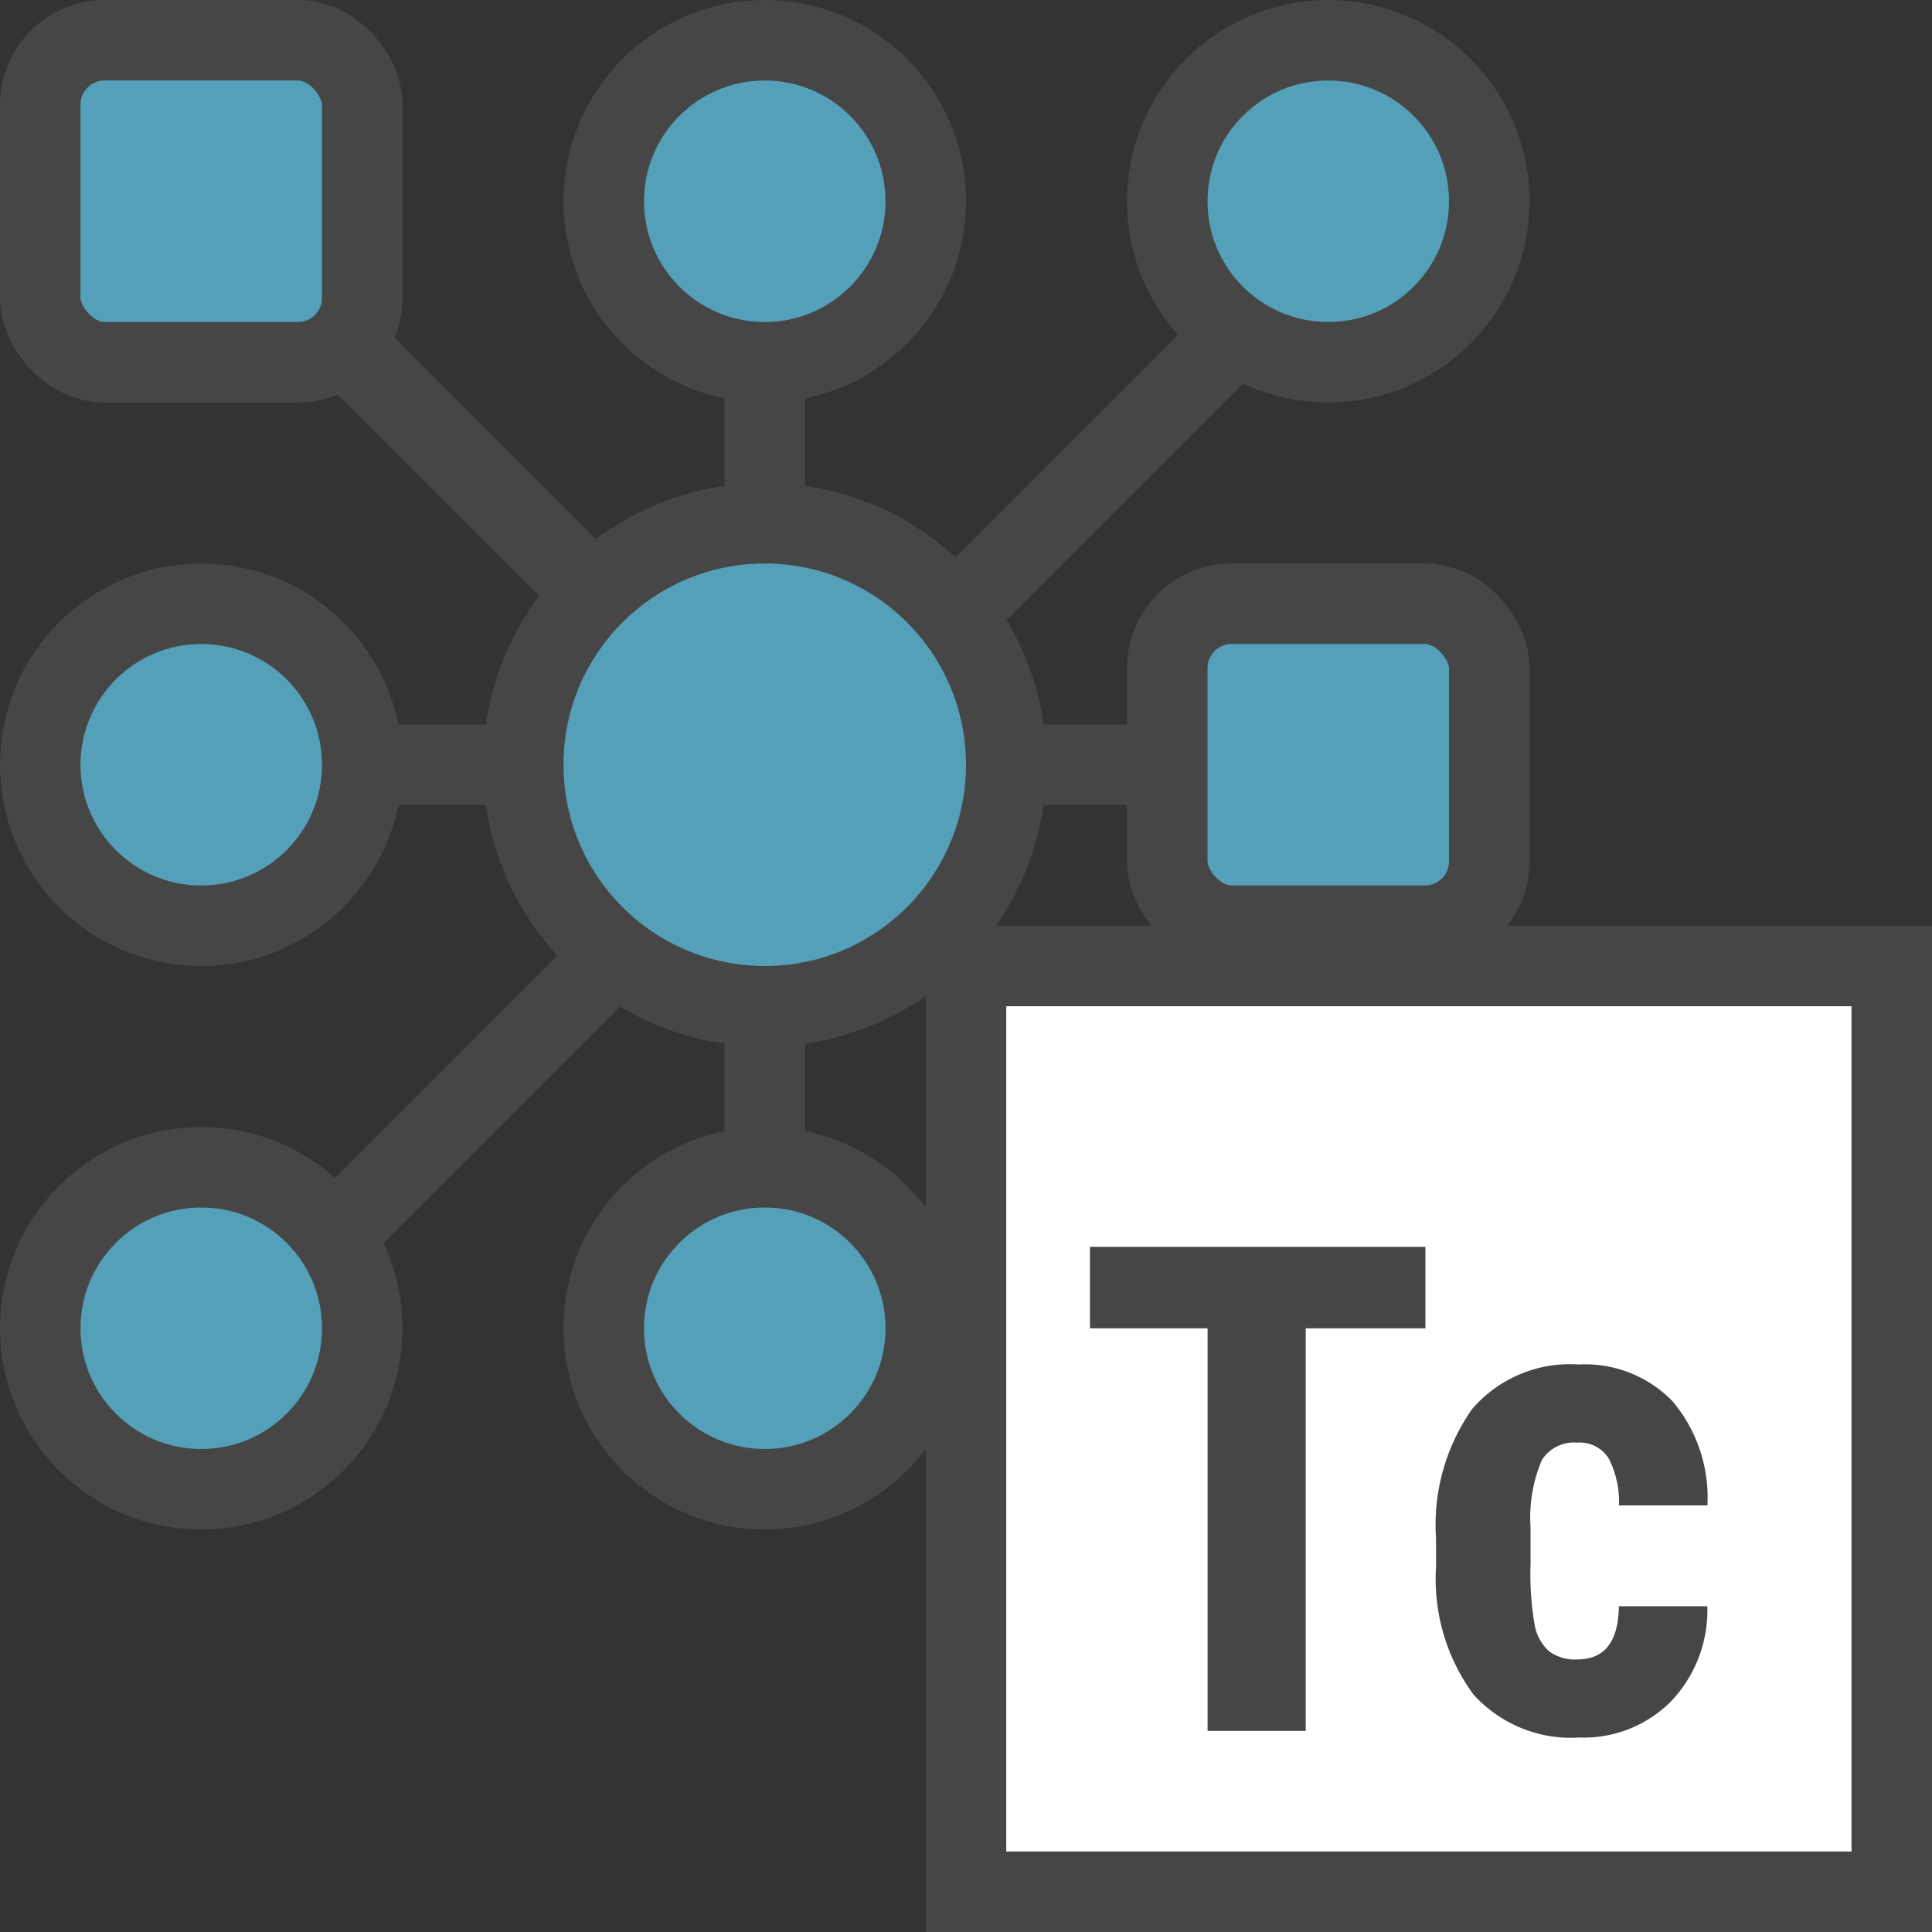 <svg id="Layer_1" data-name="Layer 1" xmlns="http://www.w3.org/2000/svg" viewBox="0 0 24 24">
    <rect x="0" y="0" width="24" height="24" fill="#333333" stroke="none"/>
    <rect x="14.5" y="7.5" width="4" height="4" rx="0.8" fill="#55a0b9" stroke="#464646" stroke-miterlimit="10"/>
    <rect x="0.5" y="0.5" width="4" height="4" rx="0.8" fill="#55a0b9" stroke="#464646" stroke-miterlimit="10"/>
    <circle cx="9.5" cy="9.5" r="3" fill="#55a0b9" stroke="#464646" stroke-miterlimit="10"/>
    <circle cx="16.5" cy="2.5" r="2" fill="#55a0b9" stroke="#464646" stroke-miterlimit="10"/>
    <circle cx="9.5" cy="2.5" r="2" fill="#55a0b9" stroke="#464646" stroke-miterlimit="10"/>
    <circle cx="2.5" cy="9.5" r="2" fill="#55a0b9" stroke="#464646" stroke-miterlimit="10"/>
    <circle cx="2.5" cy="16.5" r="2" fill="#55a0b9" stroke="#464646" stroke-miterlimit="10"/>
    <circle cx="9.5" cy="16.5" r="2" fill="#55a0b9" stroke="#464646" stroke-miterlimit="10"/>
    <circle cx="16.5" cy="16.5" r="2" fill="#55a0b9" stroke="#464646" stroke-miterlimit="10"/>
    <line x1="4.5" y1="9.5" x2="6.5" y2="9.5" fill="none" stroke="#464646" stroke-miterlimit="10"/>
    <line x1="12.5" y1="9.5" x2="14.5" y2="9.5" fill="none" stroke="#464646" stroke-miterlimit="10"/>
    <line x1="9.5" y1="6.5" x2="9.5" y2="4.5" fill="none" stroke="#464646" stroke-miterlimit="10"/>
    <line x1="12" y1="7.5" x2="15.5" y2="4" fill="none" stroke="#464646" stroke-miterlimit="10"/>
    <line x1="11.5" y1="11.5" x2="15" y2="15" fill="none" stroke="#464646" stroke-miterlimit="10"/>
    <line x1="4.5" y1="4.5" x2="7.5" y2="7.5" fill="none" stroke="#464646" stroke-miterlimit="10"/>
    <line x1="4" y1="15.5" x2="7.5" y2="12" fill="none" stroke="#464646" stroke-miterlimit="10"/>
    <line x1="9.5" y1="14.5" x2="9.5" y2="12.5" fill="none" stroke="#464646" stroke-miterlimit="10"/>
    <rect x="12" y="12" width="11.5" height="11.5" fill="#fff" stroke="#464646" stroke-miterlimit="10"/>
      <path d="M17.707,16.501H16.22v5.001H15.001V16.501H13.54V15.489h4.167Z" fill="#464646"/>
      <path d="M19.594,20.614q.508,0,.516-.661H21.209a1.64,1.64,0,0,1-.45,1.181,1.528,1.528,0,0,1-1.14.45,1.629,1.629,0,0,1-1.317-.537,2.42,2.42,0,0,1-.463-1.582v-.355a2.502,2.502,0,0,1,.448-1.606,1.603,1.603,0,0,1,1.324-.554,1.514,1.514,0,0,1,1.165.456,1.854,1.854,0,0,1,.434,1.295H20.111a1.176,1.176,0,0,0-.124-.578.424.424,0,0,0-.396-.202.472.472,0,0,0-.438.217,1.84,1.84,0,0,0-.14.841v.454a3.645,3.645,0,0,0,.053.762.573.573,0,0,0,.178.318A.541.541,0,0,0,19.594,20.614Z" fill="#464646"/>
</svg>
